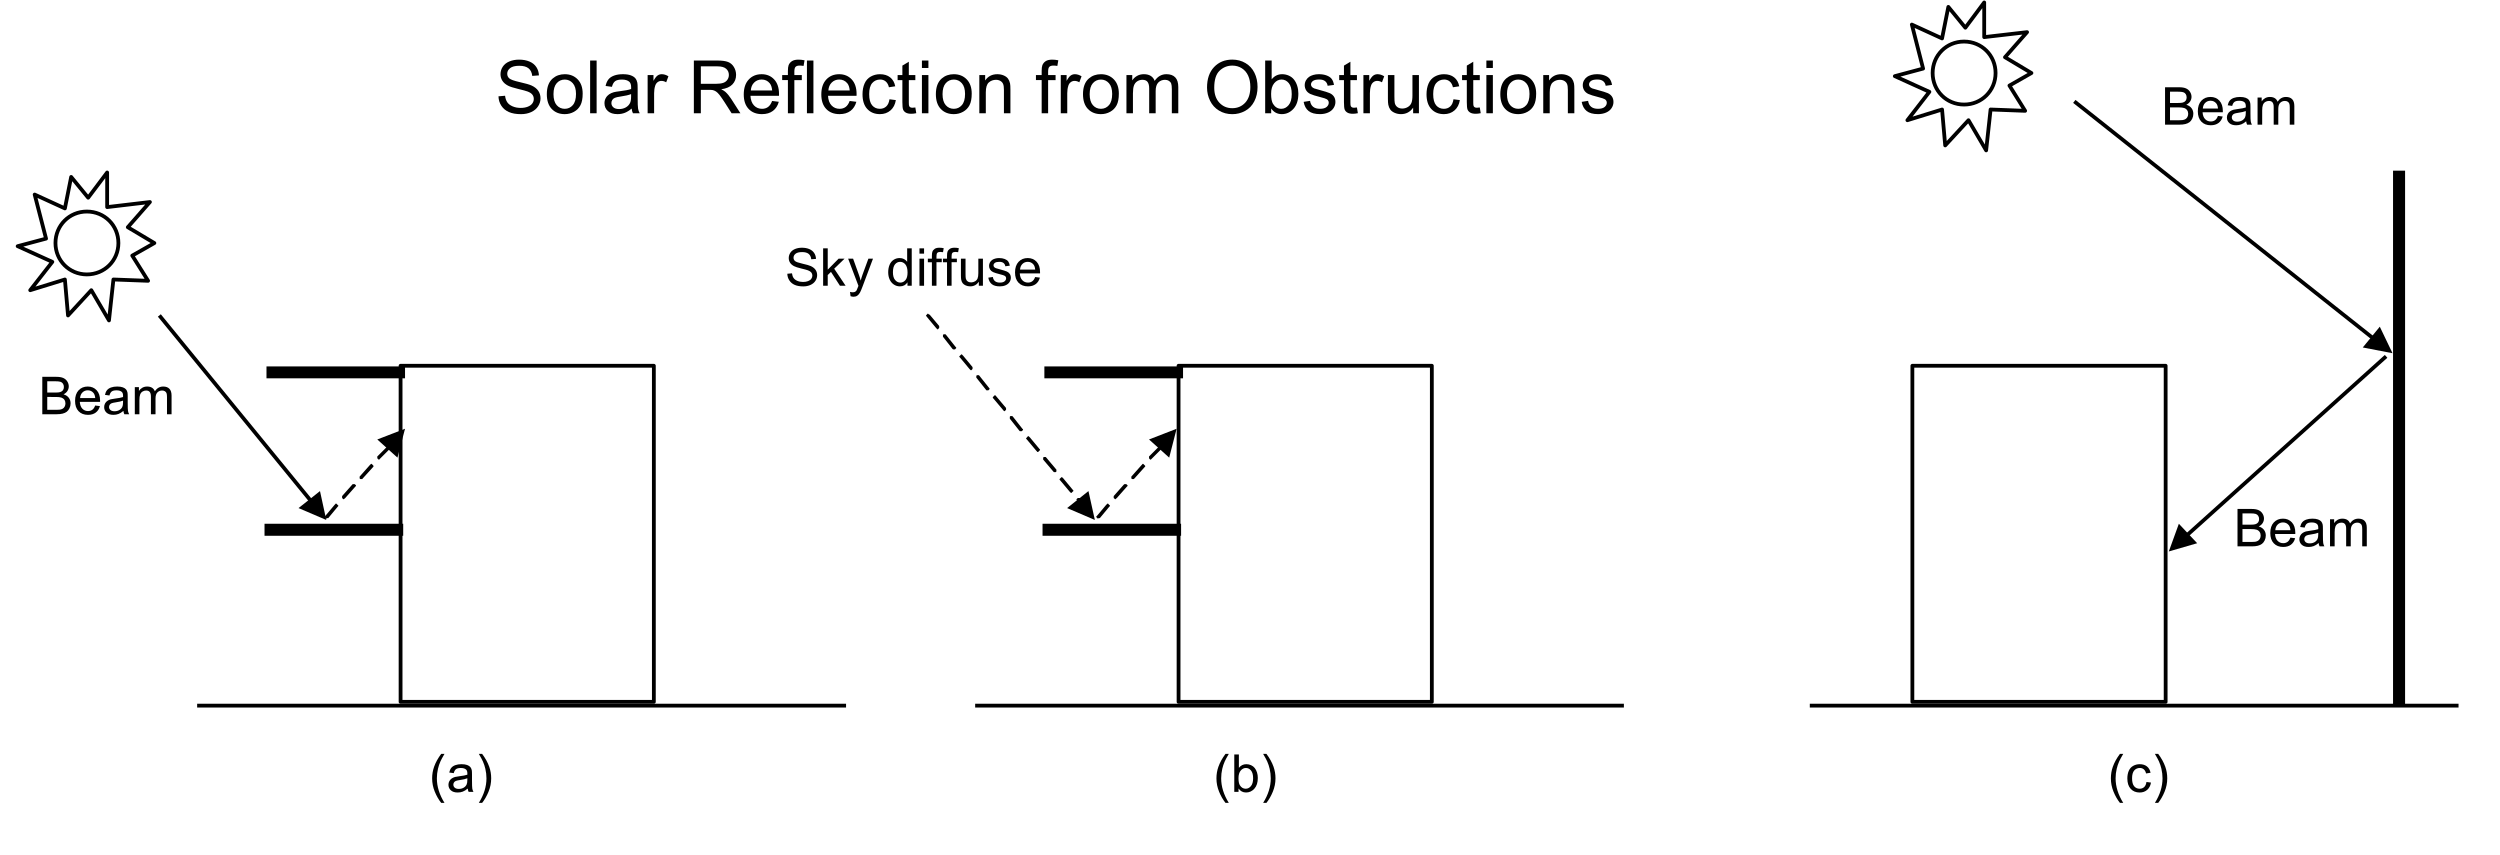<?xml version="1.0" encoding="utf-8"?>
<!-- Generator: Adobe Illustrator 16.0.0, SVG Export Plug-In . SVG Version: 6.00 Build 0)  -->
<!DOCTYPE svg PUBLIC "-//W3C//DTD SVG 1.1//EN" "http://www.w3.org/Graphics/SVG/1.1/DTD/svg11.dtd">
<svg version="1.1" id="Layer_1" xmlns="http://www.w3.org/2000/svg" xmlns:xlink="http://www.w3.org/1999/xlink" x="0px" y="0px"
	 width="467.892px" height="159.949px" viewBox="0 0 467.892 159.949" enable-background="new 0 0 467.892 159.949"
	 xml:space="preserve">
<g>
	<defs>
		<rect id="SVGID_1_" width="467.892" height="159.949"/>
	</defs>
	<clipPath id="SVGID_2_">
		<use xlink:href="#SVGID_1_"  overflow="visible"/>
	</clipPath>
	<g clip-path="url(#SVGID_2_)">
		<defs>
			<rect id="SVGID_3_" x="7.198" y="68.578" width="36.654" height="16.949"/>
		</defs>
		<clipPath id="SVGID_4_">
			<use xlink:href="#SVGID_3_"  overflow="visible"/>
		</clipPath>
		<g clip-path="url(#SVGID_4_)">
			<path d="M7.916,77.527v-7h2.63c0.536,0,0.965,0.071,1.289,0.213s0.577,0.359,0.76,0.654c0.184,0.294,0.275,0.603,0.275,0.924
				c0,0.299-0.081,0.581-0.244,0.845s-0.408,0.478-0.736,0.64c0.424,0.124,0.75,0.336,0.978,0.635
				c0.228,0.299,0.342,0.652,0.342,1.06c0,0.328-0.069,0.633-0.208,0.915s-0.31,0.499-0.514,0.652
				c-0.204,0.152-0.46,0.268-0.768,0.346c-0.308,0.078-0.685,0.117-1.131,0.117H7.916z M8.843,73.469h1.516
				c0.411,0,0.706-0.027,0.885-0.082c0.236-0.07,0.414-0.186,0.533-0.348c0.119-0.163,0.179-0.366,0.179-0.611
				c0-0.232-0.056-0.437-0.167-0.613c-0.112-0.177-0.271-0.298-0.478-0.363c-0.208-0.065-0.563-0.098-1.066-0.098H8.843V73.469z
				 M8.843,76.701h1.746c0.299,0,0.51-0.011,0.631-0.033c0.213-0.038,0.392-0.102,0.535-0.191c0.144-0.089,0.262-0.219,0.354-0.389
				c0.093-0.17,0.139-0.367,0.139-0.59c0-0.261-0.067-0.488-0.201-0.68s-0.32-0.328-0.557-0.406
				c-0.238-0.078-0.58-0.117-1.026-0.117H8.843V76.701z"/>
			<path d="M17.813,75.895l0.89,0.11c-0.14,0.519-0.4,0.921-0.779,1.208c-0.38,0.286-0.864,0.43-1.454,0.43
				c-0.743,0-1.332-0.229-1.767-0.685c-0.435-0.457-0.652-1.098-0.652-1.922c0-0.853,0.22-1.515,0.66-1.986
				c0.44-0.471,1.011-0.707,1.712-0.707c0.679,0,1.234,0.231,1.664,0.692c0.431,0.461,0.646,1.111,0.646,1.948
				c0,0.051-0.002,0.127-0.005,0.229h-3.788c0.032,0.557,0.19,0.983,0.474,1.279s0.638,0.444,1.062,0.444
				c0.315,0,0.585-0.083,0.808-0.249S17.683,76.257,17.813,75.895z M14.987,74.505h2.836c-0.039-0.427-0.147-0.747-0.325-0.96
				c-0.274-0.331-0.63-0.497-1.066-0.497c-0.396,0-0.728,0.132-0.997,0.396S15.016,74.063,14.987,74.505z"/>
			<path d="M23.098,76.902c-0.319,0.271-0.625,0.461-0.92,0.573c-0.295,0.112-0.611,0.167-0.949,0.167
				c-0.558,0-0.987-0.136-1.287-0.408c-0.299-0.272-0.449-0.62-0.449-1.043c0-0.248,0.057-0.475,0.169-0.68
				c0.113-0.206,0.262-0.37,0.445-0.494c0.184-0.124,0.39-0.218,0.62-0.282c0.169-0.044,0.424-0.087,0.765-0.129
				c0.695-0.083,1.207-0.182,1.535-0.296c0.003-0.118,0.005-0.193,0.005-0.225c0-0.35-0.081-0.597-0.244-0.74
				c-0.22-0.194-0.547-0.291-0.98-0.291c-0.405,0-0.704,0.071-0.896,0.212c-0.193,0.142-0.336,0.393-0.428,0.752l-0.842-0.115
				c0.077-0.359,0.203-0.65,0.378-0.871s0.429-0.392,0.76-0.511c0.332-0.12,0.716-0.179,1.153-0.179
				c0.433,0,0.786,0.051,1.057,0.153s0.47,0.23,0.598,0.384s0.217,0.35,0.268,0.585c0.028,0.146,0.043,0.411,0.043,0.792v1.146
				c0,0.799,0.018,1.304,0.055,1.516c0.037,0.212,0.109,0.415,0.218,0.609H23.27C23.181,77.349,23.123,77.141,23.098,76.902z
				 M23.026,74.982c-0.313,0.127-0.781,0.236-1.406,0.325c-0.354,0.051-0.604,0.108-0.751,0.172
				c-0.146,0.064-0.26,0.157-0.339,0.279s-0.12,0.259-0.12,0.408c0,0.229,0.087,0.42,0.261,0.573s0.428,0.229,0.763,0.229
				c0.332,0,0.626-0.072,0.885-0.217c0.258-0.145,0.448-0.343,0.569-0.594c0.093-0.194,0.139-0.481,0.139-0.859V74.982z"/>
			<path d="M25.23,77.527v-5.07H26v0.711c0.159-0.249,0.372-0.448,0.636-0.599c0.264-0.151,0.565-0.227,0.904-0.227
				c0.376,0,0.685,0.078,0.925,0.234c0.241,0.156,0.41,0.374,0.509,0.654c0.401-0.592,0.924-0.888,1.568-0.888
				c0.504,0,0.891,0.139,1.162,0.418c0.271,0.278,0.406,0.707,0.406,1.287v3.48h-0.856v-3.194c0-0.344-0.028-0.591-0.083-0.743
				s-0.157-0.273-0.304-0.365s-0.319-0.139-0.517-0.139c-0.357,0-0.653,0.119-0.889,0.356c-0.236,0.237-0.354,0.617-0.354,1.139
				v2.946h-0.861v-3.294c0-0.382-0.07-0.668-0.21-0.859s-0.37-0.287-0.688-0.287c-0.242,0-0.466,0.064-0.672,0.191
				c-0.206,0.127-0.355,0.313-0.447,0.559s-0.139,0.598-0.139,1.06v2.631H25.23z"/>
		</g>
	</g>
	
		<rect x="74.971" y="68.455" clip-path="url(#SVGID_2_)" fill="none" stroke="#000000" stroke-width="0.71" stroke-linejoin="round" stroke-miterlimit="10" width="47.402" height="62.904"/>
	<rect x="49.875" y="68.578" clip-path="url(#SVGID_2_)" width="25.929" height="2.226"/>
	<rect x="49.507" y="98.024" clip-path="url(#SVGID_2_)" width="25.954" height="2.25"/>
	
		<line clip-path="url(#SVGID_2_)" fill="none" stroke="#000000" stroke-width="0.71" stroke-linejoin="round" stroke-miterlimit="10" x1="36.897" y1="132.068" x2="158.345" y2="132.068"/>
	
		<rect x="220.576" y="68.455" clip-path="url(#SVGID_2_)" fill="none" stroke="#000000" stroke-width="0.71" stroke-linejoin="round" stroke-miterlimit="10" width="47.402" height="62.904"/>
	<rect x="195.462" y="68.578" clip-path="url(#SVGID_2_)" width="25.953" height="2.226"/>
	<rect x="195.119" y="98.024" clip-path="url(#SVGID_2_)" width="25.929" height="2.25"/>
	
		<line clip-path="url(#SVGID_2_)" fill="none" stroke="#000000" stroke-width="0.71" stroke-linejoin="round" stroke-miterlimit="10" x1="182.508" y1="132.068" x2="303.922" y2="132.068"/>
	
		<rect x="357.913" y="68.455" clip-path="url(#SVGID_2_)" fill="none" stroke="#000000" stroke-width="0.71" stroke-linejoin="round" stroke-miterlimit="10" width="47.402" height="62.904"/>
	
		<line clip-path="url(#SVGID_2_)" fill="none" stroke="#000000" stroke-width="0.71" stroke-linejoin="round" stroke-miterlimit="10" x1="338.717" y1="132.068" x2="460.132" y2="132.068"/>
	<rect x="447.874" y="31.941" clip-path="url(#SVGID_2_)" width="2.253" height="100.127"/>
	
		<line clip-path="url(#SVGID_2_)" fill="none" stroke="#000000" stroke-width="0.71" stroke-linejoin="round" stroke-miterlimit="10" x1="29.822" y1="59.039" x2="58.126" y2="93.67"/>
	<polygon clip-path="url(#SVGID_2_)" fill-rule="evenodd" clip-rule="evenodd" points="55.874,95.089 61.064,97.314 59.889,91.91 	
		"/>
	<polygon clip-path="url(#SVGID_2_)" points="174.013,58.912 173.768,58.795 173.67,58.667 173.543,58.795 173.425,58.912 
		173.298,59.039 173.425,59.254 175.189,61.387 175.307,61.504 175.434,61.632 175.551,61.632 175.649,61.504 175.777,61.387 
		175.777,61.26 175.777,61.143 175.777,61.016 	"/>
	<polygon clip-path="url(#SVGID_2_)" points="177.07,62.684 176.953,62.561 176.854,62.561 176.727,62.561 176.61,62.561 
		176.482,62.684 176.482,62.806 176.482,62.928 176.482,63.026 178.246,65.276 178.374,65.398 178.491,65.398 178.619,65.398 
		178.736,65.398 178.834,65.276 178.961,65.153 178.961,65.031 178.834,64.909 	"/>
	<polygon clip-path="url(#SVGID_2_)" points="180.255,66.572 180.127,66.45 180.029,66.328 179.912,66.328 179.785,66.45 
		179.667,66.572 179.54,66.694 179.54,66.792 179.667,66.915 181.431,69.042 181.548,69.165 181.676,69.287 181.793,69.287 
		181.92,69.165 182.019,69.042 182.019,68.92 182.019,68.798 182.019,68.7 	"/>
	<polygon clip-path="url(#SVGID_2_)" points="183.312,70.338 183.214,70.216 183.096,70.216 182.969,70.216 182.852,70.216 
		182.724,70.338 182.724,70.461 182.724,70.583 182.724,70.681 184.517,72.931 184.615,73.053 184.733,73.053 184.86,73.053 
		184.978,73.053 185.105,72.931 185.203,72.809 185.203,72.687 185.105,72.588 	"/>
	<polygon clip-path="url(#SVGID_2_)" points="186.497,74.227 186.398,74.105 186.281,73.982 186.153,73.982 186.036,74.105 
		185.909,74.227 185.811,74.35 185.811,74.472 185.909,74.569 187.702,76.697 187.8,76.819 187.917,76.942 188.044,76.942 
		188.162,76.819 188.29,76.697 188.29,76.575 188.29,76.453 188.29,76.355 	"/>
	<polygon clip-path="url(#SVGID_2_)" points="189.583,77.994 189.456,77.871 189.338,77.871 189.21,77.871 189.093,77.871 
		188.995,77.994 188.995,78.116 188.995,78.238 188.995,78.36 190.759,80.586 190.876,80.708 190.975,80.708 191.102,80.708 
		191.219,80.708 191.347,80.586 191.464,80.464 191.464,80.341 191.347,80.244 	"/>
	<polygon clip-path="url(#SVGID_2_)" points="192.768,81.882 192.64,81.76 192.522,81.638 192.395,81.638 192.278,81.76 
		192.18,81.882 192.052,82.004 192.052,82.127 192.18,82.249 193.943,84.353 194.061,84.475 194.159,84.597 194.287,84.597 
		194.404,84.475 194.531,84.353 194.649,84.23 194.649,84.132 194.531,84.01 	"/>
	<polygon clip-path="url(#SVGID_2_)" points="195.825,85.648 195.707,85.526 195.58,85.526 195.462,85.526 195.364,85.526 
		195.237,85.648 195.237,85.771 195.237,85.893 195.237,86.016 197.128,88.241 197.246,88.363 197.343,88.363 197.471,88.363 
		197.588,88.363 197.716,88.241 197.716,88.119 197.716,88.021 197.716,87.898 	"/>
	<polygon clip-path="url(#SVGID_2_)" points="199.009,89.537 198.892,89.415 198.764,89.317 198.647,89.317 198.549,89.415 
		198.421,89.537 198.304,89.66 198.304,89.782 198.421,89.904 200.185,92.007 200.303,92.13 200.43,92.252 200.528,92.252 
		200.646,92.13 200.773,92.007 200.891,91.91 200.891,91.787 200.773,91.665 	"/>
	<polygon clip-path="url(#SVGID_2_)" points="202.194,93.304 202.066,93.206 201.949,93.206 201.821,93.206 201.724,93.206 
		201.606,93.304 201.479,93.426 201.479,93.548 201.606,93.67 201.724,93.891 201.821,93.891 201.949,94.013 202.066,93.891 
		202.194,93.793 202.312,93.67 202.312,93.548 	"/>
	<polygon clip-path="url(#SVGID_2_)" fill-rule="evenodd" clip-rule="evenodd" points="199.715,95.089 204.908,97.314 
		203.712,91.91 	"/>
	<polygon clip-path="url(#SVGID_2_)" points="60.843,96.605 60.721,96.728 60.843,96.85 60.941,96.972 61.064,97.094 61.186,96.972 
		61.431,96.972 63.194,94.844 63.316,94.722 63.316,94.6 63.194,94.502 63.071,94.38 62.949,94.257 62.827,94.257 62.729,94.38 
		62.607,94.502 	"/>
	<polygon clip-path="url(#SVGID_2_)" points="64.027,92.839 64.027,92.961 64.027,93.083 64.027,93.206 64.125,93.304 
		64.248,93.426 64.37,93.426 64.492,93.304 64.615,93.206 66.5,91.078 66.623,90.956 66.623,90.833 66.5,90.711 66.377,90.613 
		66.255,90.613 66.132,90.613 66.01,90.613 65.912,90.711 	"/>
	<polygon clip-path="url(#SVGID_2_)" points="67.308,89.195 67.308,89.317 67.308,89.415 67.308,89.537 67.43,89.66 67.552,89.66 
		67.675,89.66 67.797,89.66 67.896,89.537 69.805,87.434 69.903,87.312 69.903,87.189 69.805,87.067 69.683,86.945 69.56,86.822 
		69.438,86.822 69.315,86.945 69.193,87.067 	"/>
	<polygon clip-path="url(#SVGID_2_)" points="70.613,85.428 70.613,85.526 70.613,85.648 70.613,85.771 70.735,85.893 
		70.857,86.016 70.98,86.016 71.078,85.893 71.2,85.771 73.085,83.888 73.085,83.643 72.988,83.545 72.865,83.423 72.743,83.301 
		72.621,83.423 72.499,83.545 	"/>
	<polygon clip-path="url(#SVGID_2_)" fill-rule="evenodd" clip-rule="evenodd" points="74.384,85.648 75.804,80.244 70.613,82.249 	
		"/>
	<polygon clip-path="url(#SVGID_2_)" points="205.251,96.605 205.133,96.728 205.251,96.85 205.378,96.972 205.496,97.094 
		205.594,96.972 205.839,96.972 207.603,94.844 207.73,94.722 207.73,94.6 207.603,94.502 207.485,94.38 207.387,94.257 
		207.26,94.257 207.142,94.38 207.015,94.502 	"/>
	<polygon clip-path="url(#SVGID_2_)" points="208.436,92.839 208.436,92.961 208.436,93.083 208.436,93.206 208.563,93.304 
		208.681,93.426 208.778,93.426 208.906,93.304 209.023,93.206 210.905,91.078 211.032,90.956 211.032,90.833 210.905,90.711 
		210.787,90.613 210.66,90.613 210.562,90.613 210.444,90.613 210.317,90.711 	"/>
	<polygon clip-path="url(#SVGID_2_)" points="211.738,89.195 211.738,89.317 211.738,89.415 211.738,89.537 211.865,89.66 
		211.963,89.66 212.081,89.66 212.208,89.66 212.326,89.537 214.217,87.434 214.334,87.312 214.334,87.189 214.217,87.067 
		214.089,86.945 213.972,86.822 213.844,86.822 213.747,86.945 213.629,87.067 	"/>
	<polygon clip-path="url(#SVGID_2_)" points="215.049,85.428 215.049,85.526 215.049,85.648 215.049,85.771 215.147,85.893 
		215.265,86.016 215.393,86.016 215.51,85.893 215.638,85.771 217.519,83.888 217.519,83.643 217.401,83.545 217.274,83.423 
		217.156,83.301 217.029,83.423 216.931,83.545 	"/>
	<polygon clip-path="url(#SVGID_2_)" fill-rule="evenodd" clip-rule="evenodd" points="218.822,85.648 220.213,80.244 
		215.049,82.249 	"/>
	
		<line clip-path="url(#SVGID_2_)" fill="none" stroke="#000000" stroke-width="0.71" stroke-linejoin="round" stroke-miterlimit="10" x1="388.22" y1="18.979" x2="444.101" y2="63.271"/>
	<polygon clip-path="url(#SVGID_2_)" fill-rule="evenodd" clip-rule="evenodd" points="442.21,65.031 447.776,66.107 
		445.395,61.143 	"/>
	
		<line clip-path="url(#SVGID_2_)" fill="none" stroke="#000000" stroke-width="0.71" stroke-linejoin="round" stroke-miterlimit="10" x1="446.571" y1="66.694" x2="409.327" y2="100.151"/>
	<polygon clip-path="url(#SVGID_2_)" fill-rule="evenodd" clip-rule="evenodd" points="407.788,98.024 405.907,103.209 
		411.217,101.668 	"/>
	<g clip-path="url(#SVGID_2_)">
		<defs>
			<rect id="SVGID_5_" x="146.91" y="44.414" width="57.293" height="17.56"/>
		</defs>
		<clipPath id="SVGID_6_">
			<use xlink:href="#SVGID_5_"  overflow="visible"/>
		</clipPath>
		<g clip-path="url(#SVGID_6_)">
			<path d="M147.351,51.233l0.875-0.077c0.042,0.35,0.138,0.637,0.29,0.862s0.386,0.406,0.705,0.544
				c0.319,0.138,0.678,0.208,1.076,0.208c0.354,0,0.667-0.052,0.938-0.158c0.271-0.105,0.472-0.249,0.604-0.432
				c0.132-0.183,0.199-0.382,0.199-0.599c0-0.219-0.064-0.411-0.191-0.575s-0.338-0.301-0.631-0.413
				c-0.188-0.073-0.604-0.187-1.248-0.341s-1.095-0.3-1.353-0.437c-0.335-0.175-0.584-0.392-0.749-0.651s-0.247-0.55-0.247-0.872
				c0-0.353,0.101-0.683,0.301-0.991c0.201-0.307,0.494-0.54,0.88-0.699c0.385-0.159,0.814-0.239,1.286-0.239
				c0.52,0,0.978,0.083,1.375,0.25c0.397,0.167,0.702,0.413,0.916,0.738c0.214,0.325,0.329,0.692,0.344,1.103l-0.889,0.067
				c-0.048-0.442-0.21-0.777-0.485-1.003c-0.276-0.226-0.683-0.339-1.222-0.339c-0.561,0-0.97,0.103-1.227,0.308
				c-0.256,0.205-0.385,0.453-0.385,0.742c0,0.251,0.091,0.458,0.272,0.621c0.179,0.163,0.645,0.329,1.399,0.499
				s1.271,0.319,1.552,0.446c0.408,0.188,0.709,0.426,0.904,0.714s0.292,0.62,0.292,0.996c0,0.373-0.106,0.723-0.32,1.053
				c-0.213,0.33-0.521,0.585-0.92,0.769c-0.4,0.183-0.851,0.274-1.351,0.274c-0.634,0-1.166-0.092-1.595-0.277
				s-0.765-0.462-1.009-0.833C147.492,52.12,147.363,51.701,147.351,51.233z"/>
			<path d="M154.054,53.481v-7h0.861v3.992l2.037-2.063h1.114l-1.941,1.881l2.137,3.189h-1.062l-1.678-2.592l-0.607,0.582v2.01
				H154.054z"/>
			<path d="M159.183,55.434l-0.096-0.807c0.188,0.051,0.352,0.076,0.493,0.076c0.191,0,0.344-0.032,0.459-0.095
				c0.115-0.064,0.208-0.153,0.282-0.268c0.054-0.086,0.142-0.299,0.263-0.64c0.016-0.048,0.042-0.118,0.077-0.21l-1.927-5.08h0.928
				l1.057,2.936c0.137,0.373,0.26,0.764,0.368,1.175c0.099-0.395,0.217-0.78,0.354-1.156l1.086-2.955h0.861l-1.932,5.156
				c-0.208,0.557-0.368,0.94-0.483,1.151c-0.153,0.283-0.329,0.491-0.526,0.623c-0.198,0.132-0.434,0.198-0.708,0.198
				C159.571,55.539,159.387,55.504,159.183,55.434z"/>
			<path d="M169.839,53.481v-0.64c-0.322,0.503-0.795,0.754-1.42,0.754c-0.405,0-0.777-0.112-1.117-0.334
				c-0.339-0.223-0.603-0.534-0.789-0.933c-0.187-0.399-0.28-0.859-0.28-1.377c0-0.506,0.084-0.965,0.253-1.377
				c0.169-0.412,0.422-0.728,0.76-0.948s0.716-0.33,1.133-0.33c0.306,0,0.579,0.064,0.818,0.193
				c0.239,0.129,0.434,0.297,0.583,0.504v-2.512h0.856v7H169.839z M167.118,50.951c0,0.649,0.137,1.135,0.412,1.456
				c0.274,0.321,0.598,0.482,0.971,0.482c0.376,0,0.696-0.154,0.958-0.461c0.263-0.307,0.395-0.776,0.395-1.406
				c0-0.694-0.134-1.203-0.401-1.528c-0.268-0.325-0.598-0.487-0.99-0.487c-0.382,0-0.702,0.156-0.958,0.468
				C167.247,49.788,167.118,50.279,167.118,50.951z"/>
			<path d="M172.084,47.47v-0.988h0.861v0.988H172.084z M172.084,53.481v-5.07h0.861v5.07H172.084z"/>
			<path d="M174.412,53.481V49.08h-0.76v-0.668h0.76v-0.54c0-0.341,0.03-0.594,0.091-0.759c0.083-0.223,0.229-0.403,0.438-0.542
				c0.208-0.138,0.501-0.208,0.877-0.208c0.242,0,0.51,0.029,0.803,0.086l-0.129,0.75c-0.179-0.032-0.348-0.048-0.507-0.048
				c-0.261,0-0.446,0.056-0.555,0.167c-0.108,0.111-0.163,0.32-0.163,0.625v0.468h0.99v0.668h-0.99v4.402H174.412z"/>
			<path d="M177.241,53.481V49.08h-0.76v-0.668h0.76v-0.54c0-0.341,0.03-0.594,0.091-0.759c0.083-0.223,0.229-0.403,0.438-0.542
				c0.208-0.138,0.501-0.208,0.877-0.208c0.242,0,0.51,0.029,0.803,0.086l-0.129,0.75c-0.179-0.032-0.348-0.048-0.507-0.048
				c-0.261,0-0.446,0.056-0.555,0.167c-0.108,0.111-0.163,0.32-0.163,0.625v0.468h0.99v0.668h-0.99v4.402H177.241z"/>
			<path d="M183.192,53.481v-0.745c-0.396,0.573-0.933,0.859-1.612,0.859c-0.3,0-0.58-0.058-0.839-0.172
				c-0.26-0.115-0.453-0.259-0.579-0.432s-0.214-0.386-0.265-0.638c-0.035-0.168-0.053-0.436-0.053-0.802v-3.142h0.861v2.812
				c0,0.449,0.018,0.751,0.053,0.907c0.054,0.226,0.169,0.403,0.344,0.532s0.392,0.193,0.65,0.193s0.5-0.066,0.727-0.198
				c0.227-0.132,0.387-0.312,0.481-0.54c0.094-0.228,0.141-0.558,0.141-0.991v-2.716h0.86v5.07H183.192z"/>
			<path d="M184.967,51.968l0.851-0.133c0.048,0.34,0.181,0.602,0.399,0.783c0.218,0.182,0.524,0.272,0.916,0.272
				c0.395,0,0.688-0.081,0.88-0.241c0.191-0.161,0.287-0.35,0.287-0.566c0-0.194-0.084-0.347-0.253-0.458
				c-0.118-0.076-0.411-0.173-0.88-0.291c-0.631-0.159-1.069-0.297-1.313-0.413c-0.244-0.116-0.429-0.277-0.555-0.482
				c-0.126-0.206-0.189-0.432-0.189-0.681c0-0.226,0.052-0.435,0.155-0.628c0.104-0.192,0.245-0.353,0.423-0.479
				c0.134-0.099,0.316-0.182,0.547-0.251c0.231-0.068,0.479-0.103,0.744-0.103c0.398,0,0.749,0.057,1.05,0.172
				s0.523,0.27,0.667,0.465c0.144,0.196,0.242,0.458,0.296,0.786l-0.841,0.115c-0.039-0.261-0.149-0.465-0.333-0.611
				c-0.184-0.146-0.442-0.22-0.777-0.22c-0.396,0-0.678,0.065-0.847,0.196s-0.253,0.283-0.253,0.458
				c0,0.111,0.035,0.211,0.105,0.301c0.07,0.092,0.18,0.168,0.33,0.229c0.086,0.032,0.34,0.105,0.76,0.22
				c0.609,0.162,1.034,0.295,1.274,0.398c0.241,0.104,0.43,0.254,0.567,0.451c0.137,0.198,0.206,0.443,0.206,0.735
				c0,0.287-0.083,0.556-0.251,0.81c-0.167,0.253-0.409,0.449-0.725,0.587c-0.315,0.139-0.673,0.208-1.071,0.208
				c-0.66,0-1.163-0.137-1.509-0.411C185.283,52.912,185.063,52.506,184.967,51.968z"/>
			<path d="M193.733,51.849l0.89,0.11c-0.14,0.519-0.4,0.921-0.779,1.208c-0.38,0.286-0.864,0.43-1.454,0.43
				c-0.743,0-1.332-0.229-1.767-0.685c-0.435-0.457-0.652-1.098-0.652-1.922c0-0.853,0.22-1.515,0.66-1.986
				c0.44-0.471,1.011-0.707,1.712-0.707c0.679,0,1.234,0.231,1.664,0.692c0.431,0.461,0.646,1.111,0.646,1.948
				c0,0.051-0.002,0.127-0.005,0.229h-3.788c0.032,0.557,0.19,0.983,0.474,1.279s0.638,0.444,1.062,0.444
				c0.315,0,0.585-0.083,0.808-0.249S193.603,52.211,193.733,51.849z M190.907,50.459h2.836c-0.039-0.427-0.147-0.747-0.325-0.96
				c-0.274-0.331-0.63-0.497-1.066-0.497c-0.396,0-0.728,0.132-0.997,0.396S190.936,50.017,190.907,50.459z"/>
		</g>
	</g>
	<g clip-path="url(#SVGID_2_)">
		<defs>
			<rect id="SVGID_7_" x="404.486" y="14.376" width="43.166" height="15.774"/>
		</defs>
		<clipPath id="SVGID_8_">
			<use xlink:href="#SVGID_7_"  overflow="visible"/>
		</clipPath>
		<g clip-path="url(#SVGID_8_)">
			<path d="M405.204,23.33v-7h2.63c0.535,0,0.965,0.071,1.289,0.213c0.323,0.142,0.576,0.359,0.76,0.654s0.275,0.603,0.275,0.924
				c0,0.299-0.082,0.581-0.244,0.845c-0.163,0.264-0.408,0.478-0.736,0.64c0.424,0.124,0.75,0.336,0.978,0.635
				c0.229,0.299,0.342,0.652,0.342,1.06c0,0.328-0.069,0.633-0.208,0.915s-0.31,0.499-0.514,0.652
				c-0.204,0.152-0.46,0.268-0.768,0.346c-0.308,0.078-0.685,0.117-1.131,0.117H405.204z M406.131,19.272h1.516
				c0.411,0,0.706-0.027,0.885-0.082c0.235-0.07,0.413-0.186,0.533-0.348c0.119-0.163,0.179-0.366,0.179-0.611
				c0-0.232-0.056-0.437-0.167-0.613c-0.111-0.177-0.271-0.298-0.479-0.363c-0.207-0.065-0.563-0.098-1.066-0.098h-1.4V19.272z
				 M406.131,22.504h1.745c0.3,0,0.51-0.011,0.631-0.033c0.214-0.038,0.393-0.102,0.536-0.191c0.144-0.089,0.261-0.219,0.354-0.389
				s0.139-0.367,0.139-0.59c0-0.261-0.066-0.488-0.201-0.68c-0.134-0.192-0.319-0.328-0.557-0.406s-0.579-0.117-1.025-0.117h-1.621
				V22.504z"/>
			<path d="M415.101,21.697l0.89,0.11c-0.141,0.519-0.4,0.921-0.779,1.208c-0.38,0.286-0.864,0.43-1.454,0.43
				c-0.743,0-1.332-0.229-1.767-0.685c-0.436-0.457-0.653-1.098-0.653-1.922c0-0.853,0.221-1.515,0.66-1.986
				c0.44-0.471,1.011-0.707,1.712-0.707c0.679,0,1.234,0.231,1.664,0.692c0.431,0.461,0.646,1.111,0.646,1.948
				c0,0.051-0.001,0.127-0.005,0.229h-3.787c0.032,0.557,0.189,0.983,0.474,1.279c0.283,0.296,0.638,0.444,1.062,0.444
				c0.315,0,0.585-0.083,0.809-0.249C414.793,22.324,414.97,22.06,415.101,21.697z M412.275,20.308h2.836
				c-0.038-0.427-0.146-0.747-0.325-0.96c-0.274-0.331-0.63-0.497-1.066-0.497c-0.396,0-0.728,0.132-0.997,0.396
				S412.303,19.866,412.275,20.308z"/>
			<path d="M420.386,22.705c-0.319,0.271-0.626,0.461-0.921,0.573c-0.295,0.112-0.611,0.167-0.949,0.167
				c-0.558,0-0.987-0.136-1.286-0.408c-0.3-0.272-0.45-0.62-0.45-1.043c0-0.248,0.057-0.475,0.17-0.68
				c0.113-0.206,0.262-0.37,0.445-0.494c0.183-0.124,0.39-0.218,0.619-0.282c0.169-0.044,0.424-0.087,0.765-0.129
				c0.695-0.083,1.207-0.182,1.535-0.296c0.003-0.118,0.005-0.193,0.005-0.225c0-0.35-0.081-0.597-0.244-0.74
				c-0.22-0.194-0.547-0.291-0.98-0.291c-0.404,0-0.703,0.071-0.896,0.212c-0.192,0.142-0.335,0.393-0.428,0.752l-0.842-0.115
				c0.077-0.359,0.202-0.65,0.378-0.871s0.429-0.392,0.761-0.511c0.331-0.12,0.715-0.179,1.152-0.179
				c0.434,0,0.785,0.051,1.057,0.153c0.271,0.102,0.471,0.23,0.598,0.384c0.128,0.154,0.217,0.35,0.268,0.585
				c0.029,0.146,0.043,0.411,0.043,0.792v1.146c0,0.799,0.019,1.304,0.056,1.516c0.036,0.212,0.109,0.415,0.218,0.609h-0.899
				C420.468,23.152,420.412,22.943,420.386,22.705z M420.314,20.785c-0.313,0.127-0.781,0.236-1.406,0.325
				c-0.354,0.051-0.604,0.108-0.75,0.172c-0.147,0.064-0.26,0.157-0.34,0.279s-0.119,0.259-0.119,0.408
				c0,0.229,0.086,0.42,0.26,0.573s0.429,0.229,0.764,0.229c0.331,0,0.626-0.072,0.884-0.217c0.259-0.145,0.448-0.343,0.569-0.594
				c0.093-0.194,0.139-0.481,0.139-0.859V20.785z"/>
			<path d="M422.518,23.33v-5.07h0.77v0.711c0.16-0.249,0.372-0.448,0.637-0.599c0.265-0.151,0.565-0.227,0.903-0.227
				c0.376,0,0.685,0.078,0.926,0.234c0.24,0.156,0.41,0.374,0.509,0.654c0.402-0.592,0.925-0.888,1.569-0.888
				c0.503,0,0.891,0.139,1.161,0.418c0.271,0.278,0.407,0.707,0.407,1.287v3.48h-0.856v-3.194c0-0.344-0.027-0.591-0.084-0.743
				c-0.056-0.151-0.156-0.273-0.303-0.365c-0.147-0.092-0.319-0.139-0.517-0.139c-0.357,0-0.654,0.119-0.89,0.356
				c-0.236,0.237-0.354,0.617-0.354,1.139v2.946h-0.86v-3.294c0-0.382-0.07-0.668-0.21-0.859c-0.141-0.191-0.37-0.287-0.689-0.287
				c-0.242,0-0.466,0.064-0.672,0.191c-0.205,0.127-0.354,0.313-0.446,0.559c-0.093,0.245-0.139,0.598-0.139,1.06v2.631H422.518z"/>
		</g>
	</g>
	<g clip-path="url(#SVGID_2_)">
		<defs>
			<rect id="SVGID_9_" x="418.047" y="93.304" width="43.141" height="15.799"/>
		</defs>
		<clipPath id="SVGID_10_">
			<use xlink:href="#SVGID_9_"  overflow="visible"/>
		</clipPath>
		<g clip-path="url(#SVGID_10_)">
			<path d="M418.765,102.254v-7h2.63c0.535,0,0.965,0.071,1.289,0.213c0.323,0.142,0.576,0.359,0.76,0.654s0.275,0.603,0.275,0.924
				c0,0.299-0.082,0.581-0.244,0.845c-0.163,0.264-0.408,0.478-0.736,0.64c0.424,0.124,0.75,0.336,0.978,0.635
				c0.229,0.299,0.342,0.652,0.342,1.06c0,0.328-0.069,0.633-0.208,0.915s-0.31,0.499-0.514,0.652
				c-0.204,0.152-0.46,0.268-0.768,0.346c-0.308,0.078-0.685,0.117-1.131,0.117H418.765z M419.693,98.196h1.516
				c0.411,0,0.706-0.027,0.885-0.082c0.235-0.07,0.413-0.186,0.533-0.348c0.119-0.163,0.179-0.366,0.179-0.611
				c0-0.232-0.056-0.437-0.167-0.613c-0.111-0.177-0.271-0.298-0.479-0.363c-0.207-0.065-0.563-0.098-1.066-0.098h-1.4V98.196z
				 M419.693,101.428h1.745c0.3,0,0.51-0.011,0.631-0.033c0.214-0.038,0.393-0.102,0.536-0.191c0.144-0.089,0.261-0.219,0.354-0.389
				s0.139-0.367,0.139-0.59c0-0.261-0.066-0.488-0.201-0.68c-0.134-0.192-0.319-0.328-0.557-0.406s-0.579-0.117-1.025-0.117h-1.621
				V101.428z"/>
			<path d="M428.663,100.621l0.89,0.11c-0.141,0.519-0.4,0.921-0.779,1.208c-0.38,0.286-0.864,0.43-1.454,0.43
				c-0.743,0-1.332-0.229-1.767-0.685c-0.436-0.457-0.653-1.098-0.653-1.922c0-0.853,0.221-1.515,0.66-1.986
				c0.44-0.471,1.011-0.707,1.712-0.707c0.679,0,1.234,0.231,1.664,0.692c0.431,0.461,0.646,1.111,0.646,1.948
				c0,0.051-0.001,0.127-0.005,0.229h-3.787c0.032,0.557,0.189,0.983,0.474,1.279c0.283,0.296,0.638,0.444,1.062,0.444
				c0.315,0,0.585-0.083,0.809-0.249C428.355,101.248,428.532,100.984,428.663,100.621z M425.836,99.232h2.836
				c-0.038-0.427-0.146-0.747-0.325-0.96c-0.274-0.331-0.63-0.497-1.066-0.497c-0.396,0-0.728,0.132-0.997,0.396
				S425.865,98.79,425.836,99.232z"/>
			<path d="M433.948,101.628c-0.319,0.271-0.626,0.461-0.921,0.573c-0.295,0.112-0.611,0.167-0.949,0.167
				c-0.558,0-0.987-0.136-1.286-0.408c-0.3-0.272-0.45-0.62-0.45-1.043c0-0.248,0.057-0.475,0.17-0.68
				c0.113-0.206,0.262-0.37,0.445-0.494c0.183-0.124,0.39-0.218,0.619-0.282c0.169-0.044,0.424-0.087,0.765-0.129
				c0.695-0.083,1.207-0.182,1.535-0.296c0.003-0.118,0.005-0.193,0.005-0.225c0-0.35-0.081-0.597-0.244-0.74
				c-0.22-0.194-0.547-0.291-0.98-0.291c-0.404,0-0.703,0.071-0.896,0.212c-0.192,0.142-0.335,0.393-0.428,0.752l-0.842-0.115
				c0.077-0.359,0.202-0.65,0.378-0.871s0.429-0.392,0.761-0.511c0.331-0.12,0.715-0.179,1.152-0.179
				c0.434,0,0.785,0.051,1.057,0.153c0.271,0.102,0.471,0.23,0.598,0.384c0.128,0.154,0.217,0.35,0.268,0.585
				c0.029,0.146,0.043,0.411,0.043,0.792v1.146c0,0.799,0.019,1.304,0.056,1.516c0.036,0.212,0.109,0.415,0.218,0.609h-0.899
				C434.03,102.076,433.973,101.867,433.948,101.628z M433.875,99.709c-0.313,0.127-0.781,0.236-1.406,0.325
				c-0.354,0.051-0.604,0.108-0.75,0.172c-0.147,0.064-0.26,0.157-0.34,0.279s-0.119,0.259-0.119,0.408
				c0,0.229,0.086,0.42,0.26,0.573s0.429,0.229,0.764,0.229c0.331,0,0.626-0.072,0.884-0.217c0.259-0.145,0.448-0.343,0.569-0.594
				c0.093-0.194,0.139-0.481,0.139-0.859V99.709z"/>
			<path d="M436.08,102.254v-5.07h0.77v0.711c0.16-0.249,0.372-0.448,0.637-0.599c0.265-0.151,0.565-0.227,0.903-0.227
				c0.376,0,0.685,0.078,0.926,0.234c0.24,0.156,0.41,0.374,0.509,0.654c0.402-0.592,0.925-0.888,1.569-0.888
				c0.503,0,0.891,0.139,1.161,0.418c0.271,0.278,0.407,0.707,0.407,1.287v3.48h-0.856V99.06c0-0.344-0.027-0.591-0.084-0.743
				c-0.056-0.151-0.156-0.273-0.303-0.365c-0.147-0.092-0.319-0.139-0.517-0.139c-0.357,0-0.654,0.119-0.89,0.356
				c-0.236,0.237-0.354,0.617-0.354,1.139v2.946h-0.86v-3.294c0-0.382-0.07-0.668-0.21-0.859c-0.141-0.191-0.37-0.287-0.689-0.287
				c-0.242,0-0.466,0.064-0.672,0.191c-0.205,0.127-0.354,0.313-0.446,0.559c-0.093,0.245-0.139,0.598-0.139,1.06v2.631H436.08z"/>
		</g>
	</g>
	<g clip-path="url(#SVGID_2_)">
		<defs>
			<rect id="SVGID_11_" x="92.673" y="8.486" width="215.265" height="27.563"/>
		</defs>
		<clipPath id="SVGID_12_">
			<use xlink:href="#SVGID_11_"  overflow="visible"/>
		</clipPath>
		<g clip-path="url(#SVGID_12_)">
			<path d="M93.293,18.027l1.234-0.107c0.058,0.494,0.194,0.898,0.408,1.215s0.545,0.572,0.995,0.768
				c0.449,0.195,0.955,0.293,1.517,0.293c0.499,0,0.939-0.074,1.321-0.222c0.382-0.148,0.667-0.351,0.853-0.609
				c0.187-0.258,0.28-0.54,0.28-0.845c0-0.31-0.09-0.58-0.27-0.812c-0.18-0.231-0.477-0.425-0.89-0.582
				c-0.265-0.103-0.852-0.264-1.76-0.481s-1.544-0.423-1.908-0.616c-0.472-0.247-0.824-0.553-1.055-0.919s-0.347-0.775-0.347-1.229
				c0-0.499,0.142-0.964,0.425-1.397s0.697-0.762,1.241-0.986c0.543-0.224,1.148-0.336,1.813-0.336c0.733,0,1.379,0.118,1.938,0.354
				c0.56,0.235,0.99,0.582,1.292,1.04c0.301,0.458,0.463,0.976,0.485,1.555l-1.254,0.094c-0.067-0.624-0.296-1.095-0.685-1.414
				c-0.389-0.318-0.963-0.478-1.723-0.478c-0.792,0-1.368,0.145-1.729,0.435c-0.362,0.289-0.543,0.638-0.543,1.046
				c0,0.355,0.128,0.646,0.384,0.875c0.252,0.229,0.909,0.463,1.972,0.703c1.063,0.24,1.792,0.45,2.188,0.629
				c0.576,0.265,1,0.601,1.274,1.007c0.274,0.406,0.412,0.874,0.412,1.403c0,0.525-0.151,1.02-0.452,1.484
				c-0.301,0.465-0.734,0.826-1.298,1.084c-0.564,0.258-1.199,0.387-1.905,0.387c-0.895,0-1.644-0.13-2.249-0.391
				s-1.079-0.652-1.423-1.175C93.493,19.279,93.312,18.687,93.293,18.027z"/>
			<path d="M102.342,17.624c0-1.324,0.369-2.305,1.106-2.942c0.616-0.529,1.366-0.794,2.252-0.794c0.984,0,1.789,0.322,2.414,0.966
				c0.625,0.644,0.937,1.534,0.937,2.669c0,0.92-0.138,1.644-0.415,2.171s-0.679,0.937-1.207,1.229
				c-0.528,0.292-1.105,0.438-1.729,0.438c-1.002,0-1.813-0.321-2.431-0.963C102.651,19.755,102.342,18.831,102.342,17.624z
				 M103.59,17.624c0,0.916,0.2,1.601,0.6,2.057c0.4,0.456,0.903,0.683,1.51,0.683c0.603,0,1.104-0.229,1.503-0.687
				c0.4-0.458,0.6-1.155,0.6-2.094c0-0.884-0.201-1.554-0.603-2.009c-0.403-0.456-0.903-0.683-1.5-0.683
				c-0.607,0-1.11,0.227-1.51,0.68C103.79,16.024,103.59,16.708,103.59,17.624z"/>
			<path d="M110.447,21.198v-9.869h1.214v9.869H110.447z"/>
			<path d="M118.215,20.316c-0.45,0.381-0.882,0.651-1.298,0.808c-0.416,0.157-0.862,0.236-1.338,0.236
				c-0.787,0-1.392-0.192-1.814-0.576c-0.423-0.384-0.634-0.874-0.634-1.471c0-0.35,0.08-0.67,0.239-0.959s0.369-0.521,0.627-0.697
				c0.259-0.175,0.55-0.307,0.874-0.397c0.238-0.063,0.598-0.124,1.079-0.182c0.98-0.117,1.702-0.256,2.165-0.417
				c0.004-0.166,0.007-0.271,0.007-0.316c0-0.494-0.115-0.842-0.344-1.043c-0.31-0.274-0.771-0.411-1.382-0.411
				c-0.571,0-0.993,0.1-1.265,0.299s-0.473,0.553-0.604,1.061l-1.187-0.162c0.108-0.507,0.285-0.917,0.533-1.229
				c0.247-0.312,0.604-0.552,1.072-0.721c0.467-0.168,1.009-0.252,1.625-0.252c0.611,0,1.108,0.072,1.49,0.216
				c0.382,0.144,0.663,0.324,0.843,0.542c0.18,0.218,0.305,0.493,0.377,0.825c0.041,0.207,0.061,0.579,0.061,1.118v1.616
				c0,1.126,0.026,1.839,0.078,2.137c0.052,0.299,0.154,0.584,0.307,0.858h-1.268C118.332,20.947,118.251,20.653,118.215,20.316z
				 M118.114,17.61c-0.441,0.179-1.102,0.332-1.982,0.458c-0.499,0.072-0.852,0.153-1.059,0.242
				c-0.207,0.09-0.367,0.221-0.479,0.394s-0.168,0.365-0.168,0.576c0,0.323,0.123,0.592,0.368,0.808
				c0.245,0.215,0.604,0.323,1.075,0.323c0.468,0,0.883-0.102,1.248-0.306c0.364-0.205,0.631-0.484,0.802-0.838
				c0.13-0.273,0.196-0.678,0.196-1.211V17.61z"/>
			<path d="M121.209,21.198v-7.149h1.092v1.084c0.278-0.507,0.536-0.841,0.772-1.003s0.496-0.243,0.779-0.243
				c0.409,0,0.825,0.13,1.247,0.391l-0.418,1.124c-0.296-0.175-0.593-0.262-0.89-0.262c-0.266,0-0.504,0.08-0.715,0.239
				c-0.211,0.16-0.362,0.38-0.452,0.663c-0.135,0.431-0.203,0.902-0.203,1.414v3.743H121.209z"/>
			<path d="M129.86,21.198v-9.869h4.383c0.881,0,1.551,0.089,2.009,0.266s0.825,0.49,1.099,0.939
				c0.274,0.449,0.412,0.945,0.412,1.488c0,0.7-0.227,1.291-0.681,1.771c-0.454,0.48-1.155,0.786-2.104,0.916
				c0.346,0.166,0.609,0.33,0.789,0.492c0.382,0.35,0.744,0.788,1.085,1.313l1.72,2.686h-1.646l-1.308-2.053
				c-0.382-0.592-0.697-1.046-0.944-1.36s-0.469-0.534-0.664-0.66c-0.196-0.125-0.395-0.213-0.597-0.263
				c-0.148-0.031-0.391-0.047-0.729-0.047h-1.517v4.382H129.86z M131.168,15.685h2.812c0.598,0,1.065-0.062,1.402-0.186
				c0.337-0.123,0.593-0.321,0.769-0.592s0.263-0.566,0.263-0.885c0-0.467-0.17-0.851-0.509-1.151
				c-0.339-0.301-0.875-0.451-1.608-0.451h-3.129V15.685z"/>
			<path d="M144.504,18.896l1.254,0.155c-0.198,0.731-0.564,1.299-1.099,1.703s-1.218,0.606-2.05,0.606
				c-1.047,0-1.878-0.322-2.491-0.966c-0.614-0.644-0.92-1.547-0.92-2.709c0-1.203,0.31-2.136,0.93-2.8
				c0.621-0.664,1.425-0.997,2.414-0.997c0.958,0,1.74,0.326,2.347,0.977c0.606,0.65,0.91,1.566,0.91,2.747
				c0,0.072-0.002,0.179-0.007,0.323h-5.34c0.045,0.786,0.268,1.387,0.667,1.804c0.4,0.417,0.899,0.626,1.497,0.626
				c0.445,0,0.825-0.116,1.14-0.35C144.07,19.78,144.32,19.408,144.504,18.896z M140.519,16.937h3.999
				c-0.054-0.602-0.207-1.052-0.458-1.353c-0.387-0.467-0.888-0.7-1.503-0.7c-0.558,0-1.026,0.186-1.406,0.559
				S140.56,16.313,140.519,16.937z"/>
			<path d="M147.461,21.198v-6.207h-1.072v-0.942h1.072v-0.761c0-0.48,0.042-0.837,0.128-1.07c0.117-0.314,0.323-0.569,0.617-0.764
				c0.294-0.195,0.707-0.292,1.237-0.292c0.341,0,0.719,0.04,1.133,0.121l-0.182,1.057c-0.252-0.044-0.49-0.067-0.715-0.067
				c-0.369,0-0.629,0.078-0.782,0.235s-0.229,0.451-0.229,0.882v0.66h1.396v0.942h-1.396v6.207H147.461z"/>
			<path d="M151.023,21.198v-9.869h1.214v9.869H151.023z"/>
			<path d="M159.02,18.896l1.254,0.155c-0.198,0.731-0.564,1.299-1.099,1.703s-1.218,0.606-2.05,0.606
				c-1.047,0-1.878-0.322-2.491-0.966c-0.614-0.644-0.92-1.547-0.92-2.709c0-1.203,0.31-2.136,0.93-2.8
				c0.621-0.664,1.425-0.997,2.414-0.997c0.958,0,1.74,0.326,2.347,0.977c0.606,0.65,0.91,1.566,0.91,2.747
				c0,0.072-0.002,0.179-0.007,0.323h-5.34c0.045,0.786,0.268,1.387,0.667,1.804c0.4,0.417,0.899,0.626,1.497,0.626
				c0.445,0,0.825-0.116,1.14-0.35C158.586,19.78,158.835,19.408,159.02,18.896z M155.035,16.937h3.999
				c-0.054-0.602-0.207-1.052-0.458-1.353c-0.387-0.467-0.888-0.7-1.503-0.7c-0.558,0-1.026,0.186-1.406,0.559
				S155.075,16.313,155.035,16.937z"/>
			<path d="M166.47,18.58l1.193,0.155c-0.13,0.821-0.464,1.464-1.001,1.929c-0.538,0.464-1.197,0.697-1.979,0.697
				c-0.98,0-1.768-0.32-2.364-0.959s-0.893-1.556-0.893-2.75c0-0.771,0.128-1.447,0.384-2.026c0.256-0.579,0.646-1.013,1.17-1.302
				c0.523-0.29,1.093-0.435,1.709-0.435c0.778,0,1.414,0.197,1.908,0.589c0.495,0.393,0.812,0.95,0.951,1.673l-1.18,0.182
				c-0.112-0.48-0.312-0.841-0.597-1.084c-0.286-0.242-0.63-0.363-1.035-0.363c-0.611,0-1.108,0.219-1.49,0.656
				c-0.382,0.438-0.573,1.13-0.573,2.077c0,0.96,0.185,1.659,0.553,2.094c0.369,0.436,0.85,0.653,1.443,0.653
				c0.477,0,0.874-0.146,1.193-0.438C166.183,19.634,166.385,19.186,166.47,18.58z"/>
			<path d="M171.311,20.114l0.175,1.07c-0.341,0.072-0.647,0.108-0.917,0.108c-0.44,0-0.782-0.07-1.025-0.208
				c-0.243-0.139-0.414-0.322-0.512-0.549c-0.099-0.227-0.148-0.704-0.148-1.431v-4.113h-0.89v-0.942h0.89v-1.771l1.207-0.727v2.498
				h1.22v0.942h-1.22v4.181c0,0.346,0.021,0.568,0.064,0.667c0.042,0.099,0.112,0.177,0.209,0.236
				c0.097,0.058,0.235,0.087,0.415,0.087C170.913,20.162,171.09,20.146,171.311,20.114z"/>
			<path d="M172.545,12.723v-1.394h1.214v1.394H172.545z M172.545,21.198v-7.149h1.214v7.149H172.545z"/>
			<path d="M175.155,17.624c0-1.324,0.369-2.305,1.106-2.942c0.616-0.529,1.366-0.794,2.252-0.794c0.984,0,1.789,0.322,2.414,0.966
				c0.625,0.644,0.937,1.534,0.937,2.669c0,0.92-0.138,1.644-0.415,2.171s-0.679,0.937-1.207,1.229
				c-0.528,0.292-1.105,0.438-1.729,0.438c-1.002,0-1.813-0.321-2.431-0.963C175.464,19.755,175.155,18.831,175.155,17.624z
				 M176.403,17.624c0,0.916,0.2,1.601,0.6,2.057c0.4,0.456,0.903,0.683,1.51,0.683c0.603,0,1.104-0.229,1.503-0.687
				c0.4-0.458,0.6-1.155,0.6-2.094c0-0.884-0.201-1.554-0.603-2.009c-0.403-0.456-0.903-0.683-1.5-0.683
				c-0.607,0-1.11,0.227-1.51,0.68C176.603,16.024,176.403,16.708,176.403,17.624z"/>
			<path d="M183.287,21.198v-7.149h1.092v1.017c0.526-0.785,1.286-1.178,2.279-1.178c0.432,0,0.828,0.078,1.19,0.232
				s0.633,0.358,0.813,0.609s0.306,0.55,0.377,0.895c0.045,0.225,0.068,0.617,0.068,1.178v4.396h-1.214V16.85
				c0-0.494-0.047-0.863-0.142-1.107s-0.262-0.44-0.502-0.586c-0.24-0.146-0.522-0.219-0.846-0.219
				c-0.517,0-0.963,0.164-1.338,0.492s-0.563,0.949-0.563,1.865v3.904H183.287z"/>
			<path d="M194.955,21.198v-6.207h-1.072v-0.942h1.072v-0.761c0-0.48,0.042-0.837,0.128-1.07c0.117-0.314,0.323-0.569,0.617-0.764
				c0.294-0.195,0.707-0.292,1.237-0.292c0.341,0,0.719,0.04,1.133,0.121l-0.182,1.057c-0.252-0.044-0.49-0.067-0.715-0.067
				c-0.369,0-0.629,0.078-0.782,0.235s-0.229,0.451-0.229,0.882v0.66h1.396v0.942h-1.396v6.207H194.955z"/>
			<path d="M198.53,21.198v-7.149h1.092v1.084c0.278-0.507,0.536-0.841,0.772-1.003s0.496-0.243,0.779-0.243
				c0.409,0,0.825,0.13,1.247,0.391l-0.418,1.124c-0.296-0.175-0.593-0.262-0.89-0.262c-0.266,0-0.504,0.08-0.715,0.239
				c-0.211,0.16-0.362,0.38-0.452,0.663c-0.135,0.431-0.203,0.902-0.203,1.414v3.743H198.53z"/>
			<path d="M202.69,17.624c0-1.324,0.369-2.305,1.106-2.942c0.616-0.529,1.366-0.794,2.252-0.794c0.984,0,1.789,0.322,2.414,0.966
				c0.625,0.644,0.937,1.534,0.937,2.669c0,0.92-0.138,1.644-0.415,2.171s-0.679,0.937-1.207,1.229
				c-0.528,0.292-1.105,0.438-1.729,0.438c-1.002,0-1.813-0.321-2.431-0.963C203,19.755,202.69,18.831,202.69,17.624z
				 M203.938,17.624c0,0.916,0.2,1.601,0.6,2.057c0.4,0.456,0.903,0.683,1.51,0.683c0.603,0,1.104-0.229,1.503-0.687
				c0.4-0.458,0.6-1.155,0.6-2.094c0-0.884-0.201-1.554-0.603-2.009c-0.403-0.456-0.903-0.683-1.5-0.683
				c-0.607,0-1.11,0.227-1.51,0.68C204.138,16.024,203.938,16.708,203.938,17.624z"/>
			<path d="M210.822,21.198v-7.149h1.086v1.003c0.225-0.35,0.523-0.632,0.896-0.845c0.373-0.213,0.798-0.32,1.274-0.32
				c0.53,0,0.965,0.11,1.305,0.33s0.579,0.527,0.718,0.922c0.566-0.835,1.303-1.252,2.211-1.252c0.71,0,1.256,0.197,1.639,0.589
				c0.382,0.393,0.573,0.998,0.573,1.814v4.908h-1.207v-4.503c0-0.485-0.04-0.834-0.118-1.047c-0.079-0.213-0.221-0.385-0.428-0.515
				c-0.207-0.13-0.449-0.195-0.728-0.195c-0.503,0-0.921,0.167-1.254,0.501c-0.333,0.334-0.499,0.87-0.499,1.605v4.154h-1.213
				v-4.645c0-0.539-0.099-0.942-0.297-1.212c-0.198-0.269-0.521-0.404-0.971-0.404c-0.342,0-0.658,0.09-0.947,0.27
				c-0.29,0.179-0.5,0.442-0.631,0.788s-0.195,0.844-0.195,1.494v3.709H210.822z"/>
			<path d="M225.905,16.392c0-1.638,0.44-2.92,1.322-3.847c0.881-0.927,2.018-1.39,3.412-1.39c0.913,0,1.735,0.218,2.468,0.653
				c0.733,0.436,1.292,1.042,1.675,1.821c0.385,0.778,0.577,1.662,0.577,2.649c0,1-0.202,1.896-0.607,2.686
				c-0.404,0.79-0.978,1.388-1.719,1.794s-1.542,0.609-2.4,0.609c-0.93,0-1.762-0.225-2.495-0.673
				c-0.733-0.449-1.288-1.062-1.666-1.838S225.905,17.258,225.905,16.392z M227.254,16.412c0,1.189,0.32,2.126,0.961,2.811
				c0.641,0.684,1.444,1.026,2.411,1.026c0.984,0,1.794-0.346,2.431-1.037c0.636-0.691,0.954-1.672,0.954-2.942
				c0-0.803-0.136-1.504-0.408-2.104s-0.67-1.064-1.193-1.394c-0.524-0.33-1.111-0.495-1.763-0.495c-0.926,0-1.723,0.318-2.39,0.953
				C227.587,13.866,227.254,14.926,227.254,16.412z"/>
			<path d="M237.912,21.198h-1.126v-9.869H238v3.521c0.513-0.642,1.167-0.963,1.962-0.963c0.44,0,0.857,0.089,1.251,0.266
				s0.717,0.426,0.971,0.747c0.254,0.321,0.453,0.708,0.597,1.162c0.145,0.453,0.216,0.938,0.216,1.454
				c0,1.225-0.303,2.172-0.91,2.841c-0.606,0.668-1.335,1.003-2.185,1.003c-0.845,0-1.508-0.353-1.989-1.057V21.198z M237.898,17.57
				c0,0.857,0.117,1.477,0.352,1.858c0.382,0.624,0.898,0.936,1.551,0.936c0.53,0,0.988-0.229,1.375-0.69
				c0.387-0.46,0.58-1.146,0.58-2.057c0-0.933-0.186-1.622-0.557-2.066c-0.37-0.444-0.819-0.667-1.345-0.667
				c-0.53,0-0.989,0.23-1.376,0.69S237.898,16.699,237.898,17.57z"/>
			<path d="M243.987,19.064l1.2-0.188c0.067,0.48,0.255,0.848,0.563,1.104c0.308,0.255,0.738,0.383,1.291,0.383
				c0.557,0,0.971-0.113,1.24-0.34s0.404-0.492,0.404-0.798c0-0.273-0.119-0.489-0.356-0.646c-0.167-0.108-0.58-0.245-1.241-0.411
				c-0.89-0.225-1.507-0.418-1.851-0.583c-0.344-0.164-0.604-0.39-0.782-0.68s-0.267-0.609-0.267-0.959
				c0-0.318,0.073-0.614,0.22-0.885c0.146-0.271,0.345-0.497,0.597-0.676c0.188-0.139,0.445-0.257,0.771-0.354
				s0.676-0.145,1.049-0.145c0.562,0,1.055,0.081,1.479,0.243s0.738,0.38,0.941,0.656c0.202,0.276,0.341,0.645,0.418,1.107
				l-1.188,0.162c-0.054-0.368-0.21-0.655-0.468-0.862c-0.259-0.207-0.624-0.31-1.096-0.31c-0.558,0-0.956,0.092-1.194,0.276
				s-0.356,0.399-0.356,0.646c0,0.157,0.049,0.298,0.147,0.424c0.1,0.13,0.254,0.238,0.466,0.323
				c0.121,0.045,0.479,0.148,1.072,0.31c0.858,0.229,1.457,0.417,1.797,0.562c0.339,0.146,0.605,0.358,0.799,0.636
				c0.193,0.278,0.29,0.624,0.29,1.037c0,0.404-0.118,0.785-0.354,1.141c-0.235,0.357-0.576,0.633-1.021,0.828
				c-0.444,0.195-0.948,0.293-1.51,0.293c-0.931,0-1.64-0.193-2.128-0.579C244.433,20.395,244.122,19.823,243.987,19.064z"/>
			<path d="M253.958,20.114l0.175,1.07c-0.342,0.072-0.647,0.108-0.917,0.108c-0.44,0-0.782-0.07-1.024-0.208
				c-0.243-0.139-0.414-0.322-0.513-0.549s-0.148-0.704-0.148-1.431v-4.113h-0.89v-0.942h0.89v-1.771l1.207-0.727v2.498h1.221v0.942
				h-1.221v4.181c0,0.346,0.021,0.568,0.063,0.667c0.043,0.099,0.112,0.177,0.21,0.236c0.096,0.058,0.234,0.087,0.414,0.087
				C253.56,20.162,253.738,20.146,253.958,20.114z"/>
			<path d="M255.172,21.198v-7.149h1.093v1.084c0.278-0.507,0.536-0.841,0.771-1.003c0.236-0.162,0.496-0.243,0.779-0.243
				c0.409,0,0.825,0.13,1.247,0.391l-0.418,1.124c-0.297-0.175-0.593-0.262-0.89-0.262c-0.266,0-0.504,0.08-0.715,0.239
				c-0.212,0.16-0.362,0.38-0.452,0.663c-0.135,0.431-0.202,0.902-0.202,1.414v3.743H255.172z"/>
			<path d="M264.478,21.198v-1.05c-0.558,0.808-1.315,1.212-2.272,1.212c-0.423,0-0.817-0.081-1.184-0.242
				c-0.366-0.162-0.639-0.365-0.815-0.609c-0.178-0.245-0.303-0.544-0.375-0.899c-0.049-0.238-0.074-0.615-0.074-1.131v-4.43h1.214
				v3.965c0,0.633,0.025,1.059,0.074,1.279c0.076,0.319,0.238,0.569,0.485,0.751c0.247,0.182,0.554,0.272,0.917,0.272
				c0.364,0,0.706-0.093,1.025-0.279c0.319-0.187,0.545-0.44,0.678-0.761s0.199-0.787,0.199-1.397v-3.831h1.213v7.149H264.478z"/>
			<path d="M272.027,18.58l1.193,0.155c-0.13,0.821-0.464,1.464-1.001,1.929s-1.197,0.697-1.979,0.697
				c-0.979,0-1.768-0.32-2.363-0.959s-0.894-1.556-0.894-2.75c0-0.771,0.129-1.447,0.385-2.026c0.256-0.579,0.646-1.013,1.17-1.302
				c0.523-0.29,1.093-0.435,1.709-0.435c0.777,0,1.414,0.197,1.908,0.589s0.812,0.95,0.951,1.673l-1.181,0.182
				c-0.112-0.48-0.311-0.841-0.597-1.084c-0.285-0.242-0.63-0.363-1.034-0.363c-0.612,0-1.108,0.219-1.49,0.656
				c-0.383,0.438-0.573,1.13-0.573,2.077c0,0.96,0.184,1.659,0.553,2.094c0.368,0.436,0.85,0.653,1.442,0.653
				c0.477,0,0.875-0.146,1.194-0.438C271.739,19.634,271.941,19.186,272.027,18.58z"/>
			<path d="M276.951,20.114l0.175,1.07c-0.342,0.072-0.647,0.108-0.917,0.108c-0.44,0-0.782-0.07-1.024-0.208
				c-0.243-0.139-0.414-0.322-0.513-0.549s-0.148-0.704-0.148-1.431v-4.113h-0.89v-0.942h0.89v-1.771l1.207-0.727v2.498h1.221v0.942
				h-1.221v4.181c0,0.346,0.021,0.568,0.063,0.667c0.043,0.099,0.112,0.177,0.21,0.236c0.096,0.058,0.234,0.087,0.414,0.087
				C276.552,20.162,276.73,20.146,276.951,20.114z"/>
			<path d="M278.185,12.723v-1.394h1.214v1.394H278.185z M278.185,21.198v-7.149h1.214v7.149H278.185z"/>
			<path d="M280.794,17.624c0-1.324,0.368-2.305,1.105-2.942c0.615-0.529,1.366-0.794,2.252-0.794c0.984,0,1.789,0.322,2.414,0.966
				s0.938,1.534,0.938,2.669c0,0.92-0.139,1.644-0.415,2.171s-0.679,0.937-1.207,1.229c-0.528,0.292-1.104,0.438-1.729,0.438
				c-1.003,0-1.813-0.321-2.431-0.963C281.103,19.755,280.794,18.831,280.794,17.624z M282.042,17.624c0,0.916,0.2,1.601,0.6,2.057
				c0.4,0.456,0.904,0.683,1.511,0.683c0.603,0,1.104-0.229,1.504-0.687c0.399-0.458,0.6-1.155,0.6-2.094
				c0-0.884-0.201-1.554-0.604-2.009s-0.902-0.683-1.5-0.683c-0.606,0-1.11,0.227-1.511,0.68
				C282.242,16.024,282.042,16.708,282.042,17.624z"/>
			<path d="M288.83,21.198v-7.149h1.093v1.017c0.525-0.785,1.285-1.178,2.278-1.178c0.432,0,0.828,0.078,1.19,0.232
				s0.633,0.358,0.813,0.609s0.306,0.55,0.378,0.895c0.045,0.225,0.067,0.617,0.067,1.178v4.396h-1.214V16.85
				c0-0.494-0.047-0.863-0.142-1.107s-0.262-0.44-0.502-0.586c-0.241-0.146-0.523-0.219-0.847-0.219
				c-0.517,0-0.963,0.164-1.339,0.492c-0.375,0.328-0.563,0.949-0.563,1.865v3.904H288.83z"/>
			<path d="M296.024,19.064l1.2-0.188c0.067,0.48,0.255,0.848,0.563,1.104c0.308,0.255,0.738,0.383,1.291,0.383
				c0.557,0,0.971-0.113,1.24-0.34s0.404-0.492,0.404-0.798c0-0.273-0.119-0.489-0.356-0.646c-0.167-0.108-0.58-0.245-1.241-0.411
				c-0.89-0.225-1.507-0.418-1.851-0.583c-0.344-0.164-0.604-0.39-0.782-0.68s-0.267-0.609-0.267-0.959
				c0-0.318,0.073-0.614,0.22-0.885c0.146-0.271,0.345-0.497,0.597-0.676c0.188-0.139,0.445-0.257,0.771-0.354
				s0.676-0.145,1.049-0.145c0.562,0,1.055,0.081,1.479,0.243s0.738,0.38,0.941,0.656c0.202,0.276,0.341,0.645,0.418,1.107
				l-1.188,0.162c-0.054-0.368-0.21-0.655-0.468-0.862c-0.259-0.207-0.624-0.31-1.096-0.31c-0.558,0-0.956,0.092-1.194,0.276
				s-0.356,0.399-0.356,0.646c0,0.157,0.049,0.298,0.147,0.424c0.1,0.13,0.254,0.238,0.466,0.323
				c0.121,0.045,0.479,0.148,1.072,0.31c0.858,0.229,1.457,0.417,1.797,0.562c0.339,0.146,0.605,0.358,0.799,0.636
				c0.193,0.278,0.29,0.624,0.29,1.037c0,0.404-0.118,0.785-0.354,1.141c-0.235,0.357-0.576,0.633-1.021,0.828
				c-0.444,0.195-0.948,0.293-1.51,0.293c-0.931,0-1.64-0.193-2.128-0.579C296.47,20.395,296.159,19.823,296.024,19.064z"/>
		</g>
	</g>
	
		<path clip-path="url(#SVGID_2_)" fill="none" stroke="#000000" stroke-width="0.71" stroke-linejoin="round" stroke-miterlimit="10" d="
		M10.381,45.49c0,3.277,2.595,5.87,5.876,5.87c3.305,0,5.901-2.593,5.901-5.87c0-3.307-2.596-5.899-5.901-5.899
		C12.976,39.591,10.381,42.184,10.381,45.49z"/>
	
		<polygon clip-path="url(#SVGID_2_)" fill="none" stroke="#000000" stroke-width="0.71" stroke-linejoin="round" stroke-miterlimit="10" points="
		16.503,36.999 20.053,32.283 20.053,38.759 28.059,37.811 23.921,42.526 28.891,45.49 24.754,47.838 27.716,52.553 21.228,52.309 
		20.396,59.969 17.09,54.314 12.732,59.039 12.145,52.309 5.656,54.314 9.794,49.012 3.305,46.077 8.619,44.659 6.488,36.412 
		12.145,39.004 13.319,33.115 	"/>
	
		<path clip-path="url(#SVGID_2_)" fill="none" stroke="#000000" stroke-width="0.71" stroke-linejoin="round" stroke-miterlimit="10" d="
		M361.706,13.667c0,3.307,2.576,5.899,5.879,5.899c3.302,0,5.898-2.592,5.898-5.899c0-3.297-2.597-5.889-5.898-5.889
		C364.282,7.777,361.706,10.37,361.706,13.667z"/>
	
		<polygon clip-path="url(#SVGID_2_)" fill="none" stroke="#000000" stroke-width="0.71" stroke-linejoin="round" stroke-miterlimit="10" points="
		367.83,5.185 371.357,0.46 371.357,6.946 379.381,6.017 375.247,10.712 380.195,13.667 376.08,16.015 379.019,20.74 
		372.552,20.495 371.719,28.145 368.417,22.5 364.057,27.216 363.469,20.495 356.982,22.5 361.097,17.188 354.63,14.253 
		359.921,12.835 357.815,4.598 363.469,7.19 364.645,1.292 	"/>
	<g clip-path="url(#SVGID_2_)">
		<defs>
			<rect id="SVGID_13_" x="80.285" y="139.258" width="20.151" height="16.973"/>
		</defs>
		<clipPath id="SVGID_14_">
			<use xlink:href="#SVGID_13_"  overflow="visible"/>
		</clipPath>
		<g clip-path="url(#SVGID_14_)">
			<path d="M82.575,150.267c-0.475-0.598-0.876-1.298-1.205-2.101c-0.328-0.802-0.493-1.633-0.493-2.492
				c0-0.757,0.123-1.483,0.369-2.177c0.287-0.805,0.73-1.607,1.329-2.406h0.617c-0.386,0.662-0.641,1.135-0.765,1.418
				c-0.195,0.439-0.348,0.897-0.459,1.375c-0.137,0.595-0.206,1.194-0.206,1.795c0,1.531,0.477,3.06,1.43,4.588H82.575z"/>
			<path d="M87.535,147.583c-0.319,0.271-0.625,0.461-0.92,0.573c-0.295,0.112-0.611,0.167-0.949,0.167
				c-0.558,0-0.987-0.136-1.287-0.408c-0.299-0.272-0.449-0.62-0.449-1.043c0-0.248,0.057-0.475,0.169-0.68
				c0.113-0.206,0.262-0.37,0.445-0.494c0.184-0.124,0.39-0.218,0.62-0.282c0.169-0.044,0.424-0.087,0.765-0.129
				c0.695-0.083,1.207-0.182,1.535-0.296c0.003-0.118,0.005-0.193,0.005-0.225c0-0.35-0.081-0.597-0.244-0.74
				c-0.22-0.194-0.547-0.291-0.98-0.291c-0.405,0-0.704,0.071-0.896,0.212c-0.193,0.142-0.336,0.393-0.428,0.752l-0.842-0.115
				c0.077-0.359,0.203-0.65,0.378-0.871s0.429-0.392,0.76-0.511c0.332-0.12,0.716-0.179,1.153-0.179
				c0.433,0,0.786,0.051,1.057,0.153s0.47,0.23,0.598,0.384s0.217,0.35,0.268,0.585c0.028,0.146,0.043,0.411,0.043,0.792v1.146
				c0,0.799,0.018,1.304,0.055,1.516c0.037,0.212,0.109,0.415,0.218,0.609h-0.899C87.618,148.031,87.561,147.822,87.535,147.583z
				 M87.463,145.664c-0.313,0.127-0.781,0.236-1.406,0.325c-0.354,0.051-0.604,0.108-0.751,0.172
				c-0.146,0.064-0.26,0.157-0.339,0.279s-0.12,0.259-0.12,0.408c0,0.229,0.087,0.42,0.261,0.573s0.428,0.229,0.763,0.229
				c0.332,0,0.626-0.072,0.885-0.217c0.258-0.145,0.448-0.343,0.569-0.594c0.093-0.194,0.139-0.481,0.139-0.859V145.664z"/>
			<path d="M90.232,150.267h-0.617c0.954-1.528,1.43-3.057,1.43-4.588c0-0.599-0.069-1.192-0.206-1.781
				c-0.108-0.477-0.26-0.936-0.455-1.375c-0.124-0.286-0.381-0.764-0.77-1.432h0.617c0.599,0.799,1.042,1.601,1.33,2.406
				c0.245,0.694,0.368,1.42,0.368,2.177c0,0.859-0.165,1.69-0.495,2.492S90.704,149.668,90.232,150.267z"/>
		</g>
	</g>
	<g clip-path="url(#SVGID_2_)">
		<defs>
			<rect id="SVGID_15_" x="227.072" y="139.258" width="20.151" height="16.973"/>
		</defs>
		<clipPath id="SVGID_16_">
			<use xlink:href="#SVGID_15_"  overflow="visible"/>
		</clipPath>
		<g clip-path="url(#SVGID_16_)">
			<path d="M229.363,150.267c-0.475-0.598-0.876-1.298-1.205-2.101c-0.328-0.802-0.493-1.633-0.493-2.492
				c0-0.757,0.123-1.483,0.369-2.177c0.287-0.805,0.73-1.607,1.329-2.406h0.617c-0.386,0.662-0.641,1.135-0.765,1.418
				c-0.195,0.439-0.348,0.897-0.459,1.375c-0.137,0.595-0.206,1.194-0.206,1.795c0,1.531,0.477,3.06,1.43,4.588H229.363z"/>
			<path d="M231.803,148.209h-0.799v-7h0.861v2.497c0.364-0.455,0.828-0.683,1.392-0.683c0.313,0,0.608,0.063,0.887,0.188
				c0.279,0.126,0.509,0.303,0.688,0.53c0.181,0.228,0.321,0.502,0.424,0.823c0.102,0.322,0.152,0.666,0.152,1.031
				c0,0.869-0.215,1.541-0.646,2.015s-0.947,0.711-1.549,0.711c-0.599,0-1.069-0.25-1.411-0.75V148.209z M231.793,145.636
				c0,0.608,0.083,1.047,0.249,1.317c0.271,0.443,0.637,0.664,1.1,0.664c0.376,0,0.702-0.163,0.976-0.49
				c0.274-0.326,0.411-0.813,0.411-1.458c0-0.662-0.131-1.15-0.395-1.466c-0.263-0.315-0.581-0.473-0.954-0.473
				c-0.376,0-0.702,0.163-0.976,0.489C231.931,144.546,231.793,145.018,231.793,145.636z"/>
			<path d="M237.02,150.267h-0.617c0.953-1.528,1.43-3.057,1.43-4.588c0-0.599-0.068-1.192-0.205-1.781
				c-0.108-0.477-0.26-0.936-0.454-1.375c-0.125-0.286-0.382-0.764-0.771-1.432h0.617c0.6,0.799,1.042,1.601,1.329,2.406
				c0.246,0.694,0.368,1.42,0.368,2.177c0,0.859-0.165,1.69-0.495,2.492C237.893,148.968,237.492,149.668,237.02,150.267z"/>
		</g>
	</g>
	<g clip-path="url(#SVGID_2_)">
		<defs>
			<rect id="SVGID_17_" x="394.471" y="139.258" width="20.151" height="16.973"/>
		</defs>
		<clipPath id="SVGID_18_">
			<use xlink:href="#SVGID_17_"  overflow="visible"/>
		</clipPath>
		<g clip-path="url(#SVGID_18_)">
			<path d="M396.763,150.267c-0.476-0.598-0.877-1.298-1.205-2.101c-0.329-0.802-0.493-1.633-0.493-2.492
				c0-0.757,0.123-1.483,0.368-2.177c0.287-0.805,0.73-1.607,1.33-2.406h0.616c-0.386,0.662-0.641,1.135-0.765,1.418
				c-0.194,0.439-0.348,0.897-0.459,1.375c-0.138,0.595-0.206,1.194-0.206,1.795c0,1.531,0.477,3.06,1.43,4.588H396.763z"/>
			<path d="M401.723,146.352l0.846,0.11c-0.092,0.583-0.329,1.039-0.71,1.368c-0.381,0.329-0.849,0.494-1.403,0.494
				c-0.695,0-1.254-0.227-1.676-0.681c-0.423-0.454-0.634-1.104-0.634-1.95c0-0.547,0.091-1.026,0.272-1.437
				s0.458-0.719,0.829-0.924c0.372-0.206,0.776-0.308,1.213-0.308c0.552,0,1.003,0.139,1.354,0.418
				c0.351,0.278,0.575,0.674,0.674,1.186l-0.837,0.129c-0.079-0.34-0.221-0.597-0.423-0.769c-0.203-0.172-0.447-0.258-0.734-0.258
				c-0.434,0-0.786,0.155-1.057,0.466c-0.271,0.31-0.406,0.801-0.406,1.473c0,0.681,0.131,1.176,0.392,1.485
				c0.262,0.309,0.603,0.463,1.023,0.463c0.338,0,0.62-0.104,0.847-0.311S401.663,146.781,401.723,146.352z"/>
			<path d="M403.918,150.267h-0.617c0.953-1.528,1.43-3.057,1.43-4.588c0-0.599-0.068-1.192-0.205-1.781
				c-0.108-0.477-0.26-0.936-0.454-1.375c-0.125-0.286-0.382-0.764-0.771-1.432h0.617c0.6,0.799,1.042,1.601,1.329,2.406
				c0.246,0.694,0.368,1.42,0.368,2.177c0,0.859-0.165,1.69-0.495,2.492C404.792,148.968,404.39,149.668,403.918,150.267z"/>
		</g>
	</g>
</g>
</svg>

